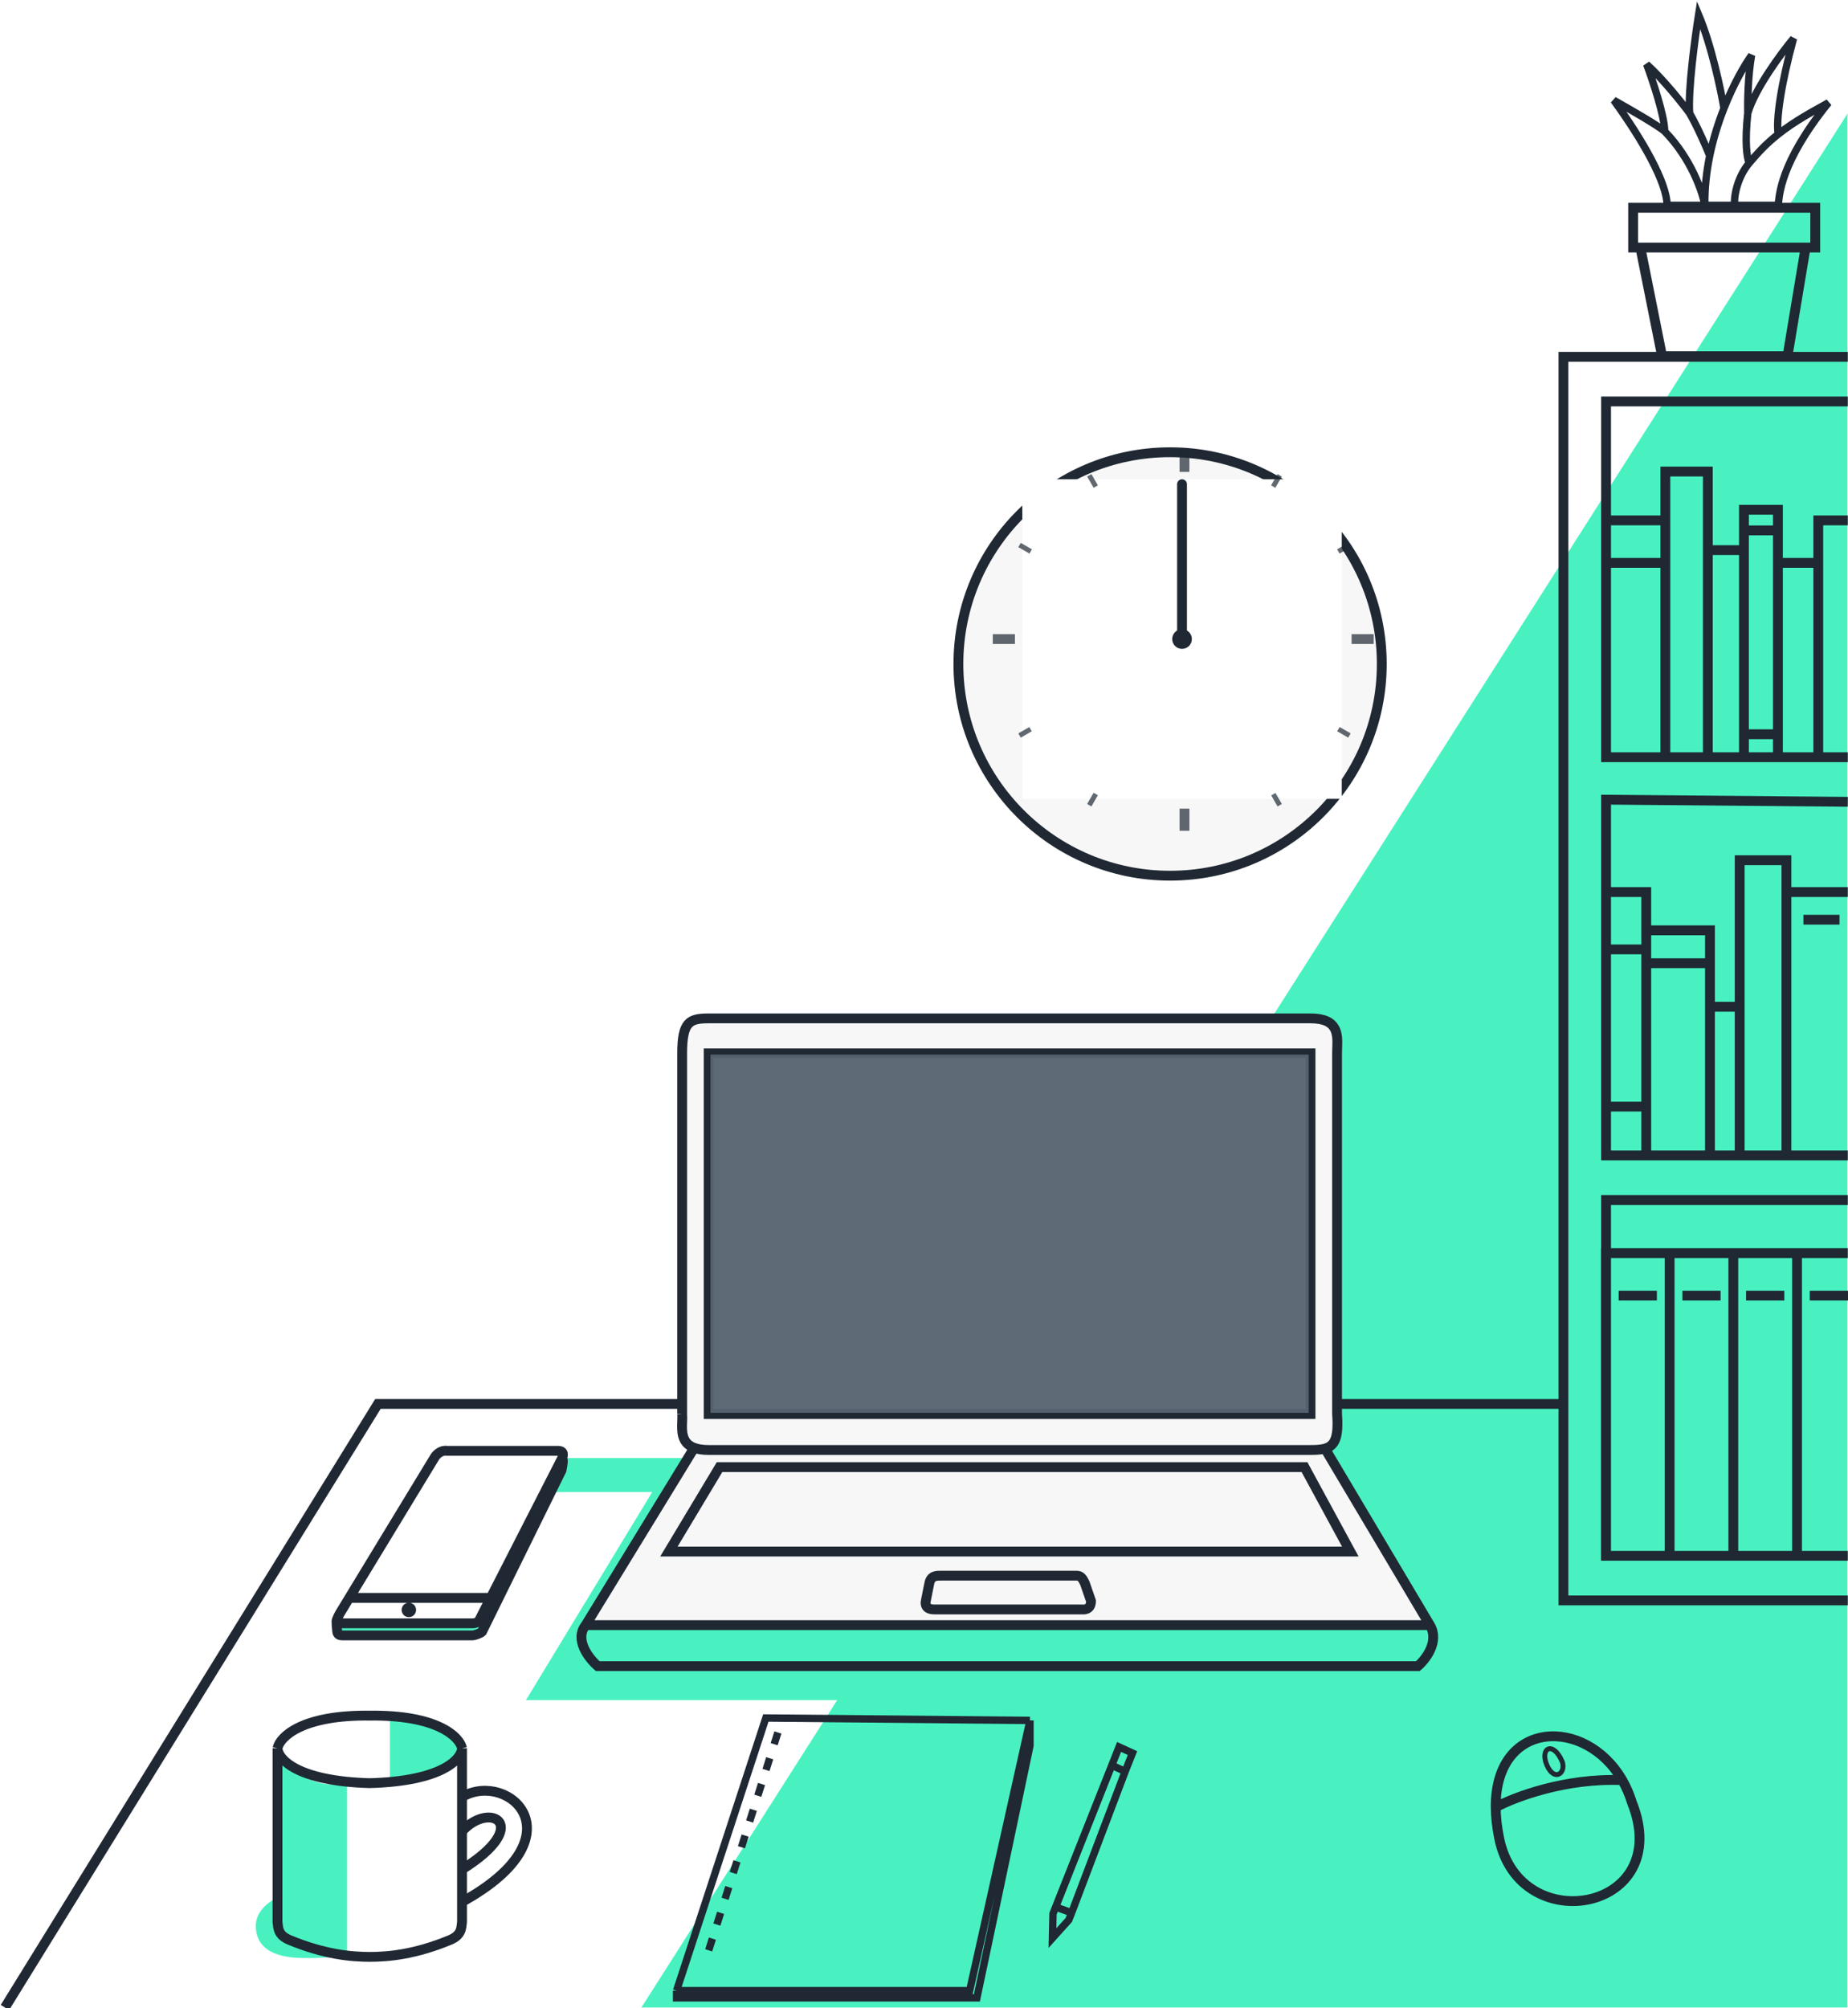 <svg width="752" height="817" viewBox="0 0 752 817" fill="none" xmlns="http://www.w3.org/2000/svg">
<g id="hero__objects">
<path id="objects__shadow-main" d="M751.785 816.777H261L751.785 46.244V816.777Z" fill="#49F1C1"/>
<path id="objects__desk" d="M2 816.777L153.786 571.204H277.474M544.971 571.204H636.089" stroke="#1F2833" stroke-width="4"/>
<path id="objects__bookshelf" d="M751.919 651.137H636.206V145.187H751.919M751.919 308.076H653.552V163.334H751.919M751.919 326.223L653.552 325.359V470.101H751.919M751.919 488.248H653.552V632.99H751.919M679.413 509.851H653.489V632.99H679.413V509.851ZM679.413 509.851H705.337M705.337 509.851V632.99H731.261V509.851M705.337 509.851H731.261M731.261 509.851H751.919M658.673 527.134H674.228M684.597 527.134H700.152M710.521 527.134H726.076M736.445 527.134H752M654.353 362.949H669.907V378.503M669.907 378.503H695.831V391.897M669.907 378.503V386.28M695.831 409.612V468.373M695.831 409.612H707.929M695.831 409.612V391.897M707.929 409.612V468.373M707.929 409.612V349.987H726.94V362.949M726.94 362.949V468.373M726.94 362.949H751.919M669.907 386.28H654.353M669.907 386.28V391.897M669.907 450.226V468.373M669.907 450.226H654.353M669.907 450.226V391.897M669.907 391.897H695.831M733.853 374.182H748.543M655.217 211.725H677.684M677.684 211.725V229.008M677.684 211.725V191.85H694.967V223.823M694.967 223.823V306.78M694.967 223.823H709.657M709.657 223.823V298.736M709.657 223.823V215.794M723.483 229.008H739.902M723.483 229.008V215.794M723.483 229.008V298.736M739.902 229.008V306.78M739.902 229.008V211.725H751.919M677.684 306.78V229.008M677.684 229.008H655.217M723.483 215.794V207.405H709.657V215.794M723.483 215.794H709.657M723.483 298.736V306.78M723.483 298.736H709.657M709.657 306.78V298.736" stroke="#1F2833" stroke-width="4"/>
<g id="objects__clock">
<g id="objects__circle" filter="url(#filter0_d)">
<circle cx="481.141" cy="260.141" r="88.141" fill="#F7F7F7"/>
<circle cx="481.141" cy="260.141" r="86.141" stroke="#1F2833" stroke-width="4"/>
</g>
<g id="hour">
<rect width="80" height="80" transform="translate(441 220)" fill="white"/>
<path id="line" d="M479 222.5C479 221.119 480.119 220 481.5 220V220C482.881 220 484 221.119 484 222.5V260H479V222.5Z" fill="#1F2833"/>
</g>
<g id="minute" clip-path="url(#clip0)">
<rect width="130" height="130" transform="translate(416 195)" fill="white"/>
<path id="line_2" d="M479 197C479 195.895 479.895 195 481 195V195C482.105 195 483 195.895 483 197V260H479V197Z" fill="#1F2833"/>
</g>
<circle id="middle-circle" cx="481" cy="260" r="4" fill="#1F2833"/>
<g id="dash">
<rect id="5" x="517.289" y="323.622" width="2" height="5.19" transform="rotate(-30 517.289 323.622)" fill="#1F2833" fill-opacity="0.7"/>
<rect id="11" x="442.384" y="193.883" width="2" height="5.282" transform="rotate(-30 442.384 193.883)" fill="#1F2833" fill-opacity="0.7"/>
<rect id="4" x="544.13" y="297.525" width="2" height="5.181" transform="rotate(-60 544.13 297.525)" fill="#1F2833" fill-opacity="0.7"/>
<rect id="10" x="414.383" y="222.616" width="2" height="5.24" transform="rotate(-60 414.383 222.616)" fill="#1F2833" fill-opacity="0.7"/>
<rect id="7" x="445.016" y="322.558" width="2" height="5.264" transform="rotate(30 445.016 322.558)" fill="#1F2833" fill-opacity="0.7"/>
<rect id="1" x="519.884" y="192.883" width="2" height="5.282" transform="rotate(30 519.884 192.883)" fill="#1F2833" fill-opacity="0.7"/>
<rect id="8" x="418.856" y="295.801" width="2" height="5.167" transform="rotate(60 418.856 295.801)" fill="#1F2833" fill-opacity="0.7"/>
<rect id="2" x="548.617" y="220.884" width="2" height="5.215" transform="rotate(60 548.617 220.884)" fill="#1F2833" fill-opacity="0.7"/>
<rect id="12" x="480" y="183" width="4" height="9" fill="#1F2833" fill-opacity="0.7"/>
<rect id="6" x="480" y="329" width="4" height="9" fill="#1F2833" fill-opacity="0.7"/>
<rect id="3" x="550" y="262" width="4" height="9" transform="rotate(-90 550 262)" fill="#1F2833" fill-opacity="0.7"/>
<rect id="9" x="404" y="262" width="4" height="9" transform="rotate(-90 404 262)" fill="#1F2833" fill-opacity="0.7"/>
</g>
</g>
<g id="objects__mouse">
<path id="mouse__main" d="M608.645 735.306C608.671 739.157 609.126 743.407 610.083 748.067C618.549 789.293 681.737 777.514 664.069 733.344C663.048 730.023 661.716 726.995 660.143 724.267M608.645 735.306C608.405 699.534 645.188 698.33 660.143 724.267M608.645 735.306C616.159 731.219 636.978 723.288 660.143 724.267" stroke="#1F2833" stroke-width="4"/>
<path id="mouse__wheel" d="M629.478 718.183C626.468 711.245 631.91 708.101 635.669 716.642C637.42 721.407 632.488 725.122 629.478 718.183Z" stroke="#1F2833" stroke-width="2"/>
</g>
<g id="objects__mug">
<g id="mug__shadow">
<path d="M158.683 724.155L158.683 699.883C164.45 698.498 182.118 699.883 187.003 710.683C190.958 719.427 161.676 725.854 158.683 724.155Z" fill="#49F1C1"/>
<path d="M141.241 797.147V726.288C132.069 726.288 127.178 726.288 113.725 716.783V771.223C110.885 773.297 102.232 777.168 104.44 786.657C108.216 802.886 139.391 793.614 141.241 797.147Z" fill="#49F1C1"/>
</g>
<path id="mug__main" d="M188.499 730.841C207.149 720.583 236.105 747.037 188.499 773.539M188.499 744.583C199.787 732.852 216.474 742.62 188.499 760.288M112.918 711.27V781.943C113.245 784.234 112.918 787.274 117.826 789.305C132.059 795.194 142.856 796.176 150.708 796.176M112.918 711.27C113.9 706.69 122.832 697.626 150.708 698.019M112.918 711.27C113.082 715.687 120.869 724.718 150.708 725.503M188.008 711.27V781.943C187.681 784.234 188.008 787.274 183.1 789.305C168.867 795.194 158.07 796.176 150.218 796.176M188.008 711.27C187.026 706.69 178.094 697.626 150.218 698.019M188.008 711.27C187.844 715.687 180.057 724.718 150.218 725.503" stroke="#1F2833" stroke-width="4"/>
</g>
<g id="objects__laptop">
<path id="laptop__shadow" d="M230.706 593.208H281.175L238.323 661.198H581.872V691.719H369.107H214.02L265.398 607.062H223.835L230.706 593.208Z" fill="#49F1C1"/>
<g id="laptop__main">
<path fill-rule="evenodd" clip-rule="evenodd" d="M544.084 575.311V428.566C544.084 427.889 544.11 427.179 544.137 426.453C544.341 420.868 544.58 414.333 533.287 414.333H288.385C280.533 414.333 277.588 415.805 277.588 428.566V575.311C277.677 576.204 277.636 577.257 277.593 578.382C277.44 582.319 277.254 587.135 282.496 589.07L238.325 661.198H581.874L539.176 589.375C543.214 588.222 544.789 584.832 544.084 575.311Z" fill="#F7F7F7"/>
<path d="M277.588 575.311C277.588 532.285 277.588 428.566 277.588 428.566M277.588 575.311V428.566M277.588 575.311C277.677 576.204 277.636 577.257 277.593 578.382C277.44 582.319 277.254 587.135 282.496 589.07M277.588 428.566C277.588 415.805 280.533 414.333 288.385 414.333H533.287C544.58 414.333 544.341 420.868 544.137 426.453C544.11 427.179 544.084 427.889 544.084 428.566V575.311C544.789 584.832 543.214 588.222 539.176 589.375M238.325 661.198L282.496 589.07M238.325 661.198H581.874M238.325 661.198C233.613 667.087 239.634 674.776 243.233 677.885H576.967C580.238 675.074 585.801 667.802 581.874 661.198M282.496 589.07C283.981 589.619 285.903 589.936 288.385 589.936C300.164 589.936 456.561 589.936 533.287 589.936C535.635 589.936 537.594 589.827 539.176 589.375M581.874 661.198L539.176 589.375M292.802 596.905H530.833L549.483 631.26H272.189L292.802 596.905ZM383.597 641.076C381.143 641.076 378.984 640.879 378.199 644.02L376.726 651.382C376.726 651.382 375.745 654.818 380.162 654.818C384.088 654.818 422.042 654.818 440.528 654.818C440.528 654.818 443.964 655.308 443.964 651.382L441.412 644.02C440.43 642.057 439.792 641.076 438.074 641.076C434.148 641.076 400.12 641.076 383.597 641.076ZM288.385 428.566H533.287V575.311H288.385V428.566Z" stroke="#1F2833" stroke-width="4"/>
</g>
<path id="laptop__monitor" d="M532.539 429.057H289.109V574.82H532.539V429.057Z" fill="#586371" fill-opacity="0.95"/>
</g>
<g id="objects__cp">
<g id="cp__main">
<path d="M195.149 658.994C194.985 659.485 194.167 660.466 192.204 660.466H140.181C138.107 660.466 137.128 660.466 136.955 659.888C136.927 660.512 136.981 661.694 137.236 663.902C137.379 665.135 138.382 665.374 139.199 665.374H192.204C193.383 665.374 195.64 664.392 196.13 663.902L228.522 598.136C229.685 592.247 228.522 593.719 228.522 593.719L199.693 650.106L195.149 658.994Z" fill="#49F1C1"/>
<path d="M228.522 593.719C229.013 592.738 229.994 590.284 227.05 590.284H181.898C179.542 589.891 177.644 591.756 176.99 592.738L142.127 650.106M228.522 593.719C228.522 593.719 229.685 592.247 228.522 598.136L196.13 663.902C195.64 664.392 193.383 665.374 192.204 665.374M228.522 593.719L199.693 650.106M192.204 660.466C194.167 660.466 194.985 659.485 195.149 658.994L199.693 650.106M192.204 660.466C190.241 660.466 156.704 660.466 140.181 660.466M192.204 660.466H140.181M140.181 660.466C138.107 660.466 137.128 660.466 136.955 659.888M192.204 665.374C191.025 665.374 156.049 665.374 139.199 665.374M192.204 665.374H139.199M139.199 665.374C138.382 665.374 137.379 665.135 137.236 663.902C136.981 661.694 136.927 660.512 136.955 659.888M137.075 658.994C137.274 658.424 137.67 657.635 138.218 656.54L142.127 650.106M137.075 658.994C137.445 659.774 137.014 658.555 136.955 659.888M137.075 658.994C136.936 659.388 136.892 659.677 136.955 659.888M142.127 650.106H199.693" stroke="#1F2833" stroke-width="4"/>
</g>
<circle id="cp__button" cx="166.373" cy="655.014" r="2.945" fill="#1F2833"/>
</g>
<g id="objects__plant">
<path id="plant__pot" d="M734.742 100.722L727.38 144.892H676.338L667.504 100.722M734.742 100.722H667.504M734.742 100.722H738.668V84.526H664.56V100.722H667.504" stroke="#1F2833" stroke-width="4"/>
<path id="plant__leaf" d="M705.863 83.544H723.619C723.995 79.851 724.225 66.331 744.067 41.789C738.33 45.042 730.658 48.97 723.619 54.588M705.863 83.544C705.486 79.204 707.312 71.634 711.778 66.367M705.863 83.544H693.744M723.619 54.588C722.586 48.84 724.859 33.836 729.819 15.658C724.84 21.622 714.149 36.052 711.218 46.05M723.619 54.588C718.395 58.756 715.553 61.914 711.778 66.367M711.218 46.05C709.985 57.639 710.75 63.621 711.778 66.367M711.218 46.05C711.118 41.6 711.287 30.655 712.759 22.475C709.736 26.729 705.336 34.394 701.529 44.062M693.744 83.544H678.379C678.379 74.455 668.486 57.042 656.707 40.808C662.344 43.989 674.485 50.879 677.398 53.435M693.744 83.544C693.628 76.625 694.403 69.821 695.73 63.377M693.744 83.544C692.805 78.147 688.22 64.57 677.398 53.435M701.529 44.062C700.249 36.487 696.394 18.271 691.208 6C689.705 15.468 686.867 36.734 687.544 46.05M701.529 44.062C699.239 49.877 697.163 56.418 695.73 63.377M687.544 46.05C690.926 51.958 694.41 60.063 695.73 63.377M687.544 46.05C684.538 41.979 676.834 32.303 670.07 26.167C672.513 32.7 677.398 47.3 677.398 53.435" stroke="#1F2833" stroke-width="3"/>
</g>
<g id="objects__notebook">
<path id="notebook__main" d="M419.118 699.97L311.636 698.988L275.318 809.906M419.118 699.97L394.579 809.906H275.318M419.118 699.97V710.276L397.524 812.85H275.318V809.906" stroke="#1F2833" stroke-width="3"/>
<path id="notebook__string" d="M316.544 704.878L286.606 799.108" stroke="#1F2833" stroke-width="3" stroke-dasharray="5 6"/>
</g>
<path id="objects__ballpen" d="M452.422 718.237L455.384 710.767L460.831 713.252L457.869 720.722M452.422 718.237L457.869 720.722M452.422 718.237L429.568 775.883M457.869 720.722L436.074 778.228M429.568 775.883L428.492 778.596L428.27 788.535L434.919 781.144L436.074 778.228M429.568 775.883L436.074 778.228" stroke="#1F2833" stroke-width="3"/>
</g>
<defs>
<filter id="filter0_d" x="389" y="172" width="180.283" height="185.283" filterUnits="userSpaceOnUse" color-interpolation-filters="sRGB">
<feFlood flood-opacity="0" result="BackgroundImageFix"/>
<feColorMatrix in="SourceAlpha" type="matrix" values="0 0 0 0 0 0 0 0 0 0 0 0 0 0 0 0 0 0 127 0" result="hardAlpha"/>
<feMorphology radius="1" operator="erode" in="SourceAlpha" result="effect1_dropShadow"/>
<feOffset dx="-5" dy="10"/>
<feColorMatrix type="matrix" values="0 0 0 0 0.286 0 0 0 0 0.945 0 0 0 0 0.757 0 0 0 1 0"/>
<feBlend mode="normal" in2="BackgroundImageFix" result="effect1_dropShadow"/>
<feBlend mode="normal" in="SourceGraphic" in2="effect1_dropShadow" result="shape"/>
</filter>
<clipPath id="clip0">
<rect width="130" height="130" fill="white" transform="translate(416 195)"/>
</clipPath>
</defs>
</svg>
